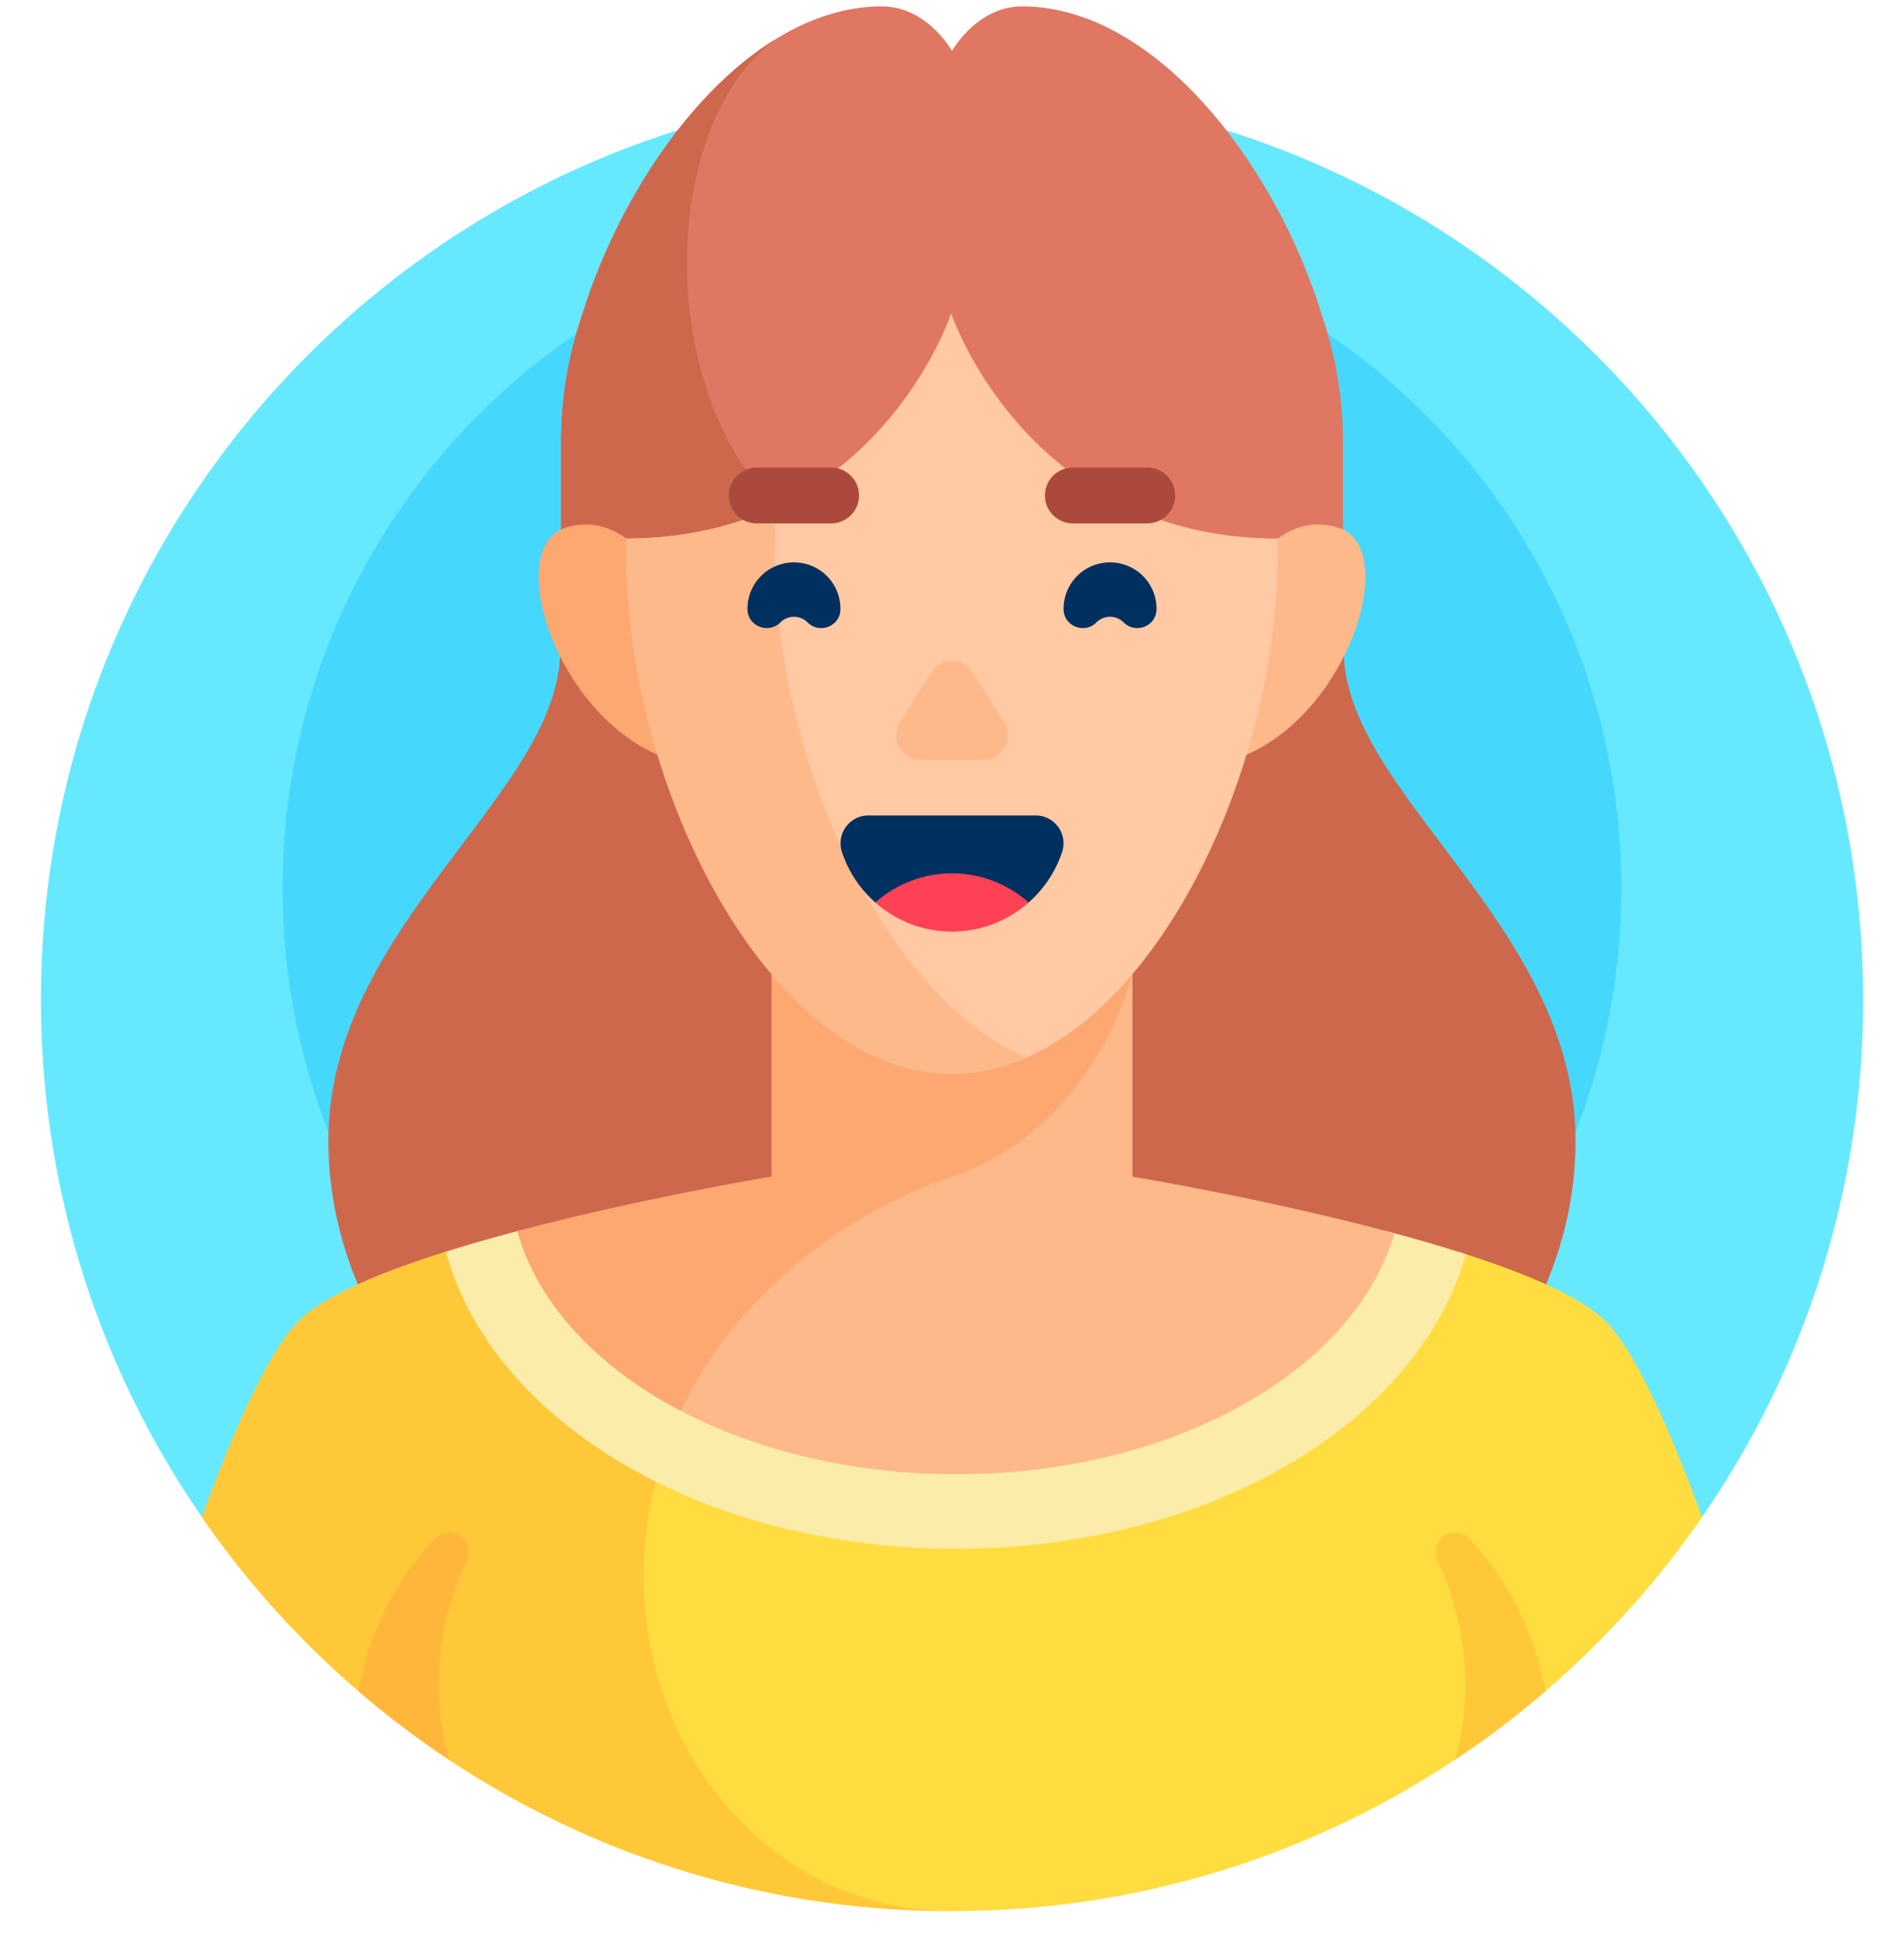 <svg width="40" height="41" fill="none" xmlns="http://www.w3.org/2000/svg"><g clip-path="url(#clip0)"><path d="M35.757 31.86a19.051 19.051 0 003.384-10.867c0-10.57-8.57-19.14-19.141-19.14-10.571 0-19.14 8.57-19.14 19.14 0 4.037 1.25 7.78 3.383 10.867h31.514z" fill="#66E9FF"/><path d="M20 32.712c7.767 0 14.063-6.296 14.063-14.062 0-7.767-6.297-14.063-14.063-14.063-7.767 0-14.063 6.296-14.063 14.063 0 7.766 6.296 14.062 14.063 14.062z" fill="#46D8FC"/><path d="M28.229 13.643H11.77c0 3.032-4.872 5.773-4.872 10.315s4.121 7.422 4.121 7.422h17.96S33.1 28.5 33.1 23.958s-4.872-7.283-4.872-10.315z" fill="#CE684D"/><path d="M27.777 6.635C26.79 3.42 24.251.134 21.474.134c-.956 0-1.474.938-1.474.938s-.518-.938-1.474-.938c-2.777 0-5.315 3.286-6.303 6.502a8.198 8.198 0 00-.437 2.62v2.38h16.428v-2.35a8.2 8.2 0 00-.437-2.65z" fill="#E07763"/><path d="M16.322 11.635v-1.004c-2.567-2.463-2.46-8.029-.024-9.81-1.838 1.131-3.361 3.491-4.075 5.815a8.2 8.2 0 00-.437 2.62v2.38h4.536z" fill="#CE684D"/><path d="M33.648 27.668c-.566-.499-1.705-.969-3.014-1.381H9.366c-1.31.412-2.448.882-3.014 1.381-.643.568-1.398 2.245-2.11 4.192 3.454 4.998 9.223 8.274 15.758 8.274 6.535 0 12.304-3.276 15.758-8.274-.712-1.947-1.467-3.624-2.11-4.192z" fill="#FFDD40"/><path d="M13.548 32.523c.195-2.705 1.655-4.821 3.507-6.236h-7.69c-1.309.412-2.447.882-3.013 1.381-.643.568-1.398 2.245-2.11 4.192 3.454 4.998 9.223 8.274 15.758 8.274-3.908 0-6.744-3.562-6.452-7.611z" fill="#FFC839"/><path d="M9.438 36.957c-.005-.017-.685-1.94.368-4.19.196-.419-.347-.793-.667-.458-.67.7-1.331 1.732-1.609 3.204.605.52 1.242 1.002 1.908 1.444z" fill="#FFB73B"/><path d="M30.562 36.957c.005-.017.685-1.94-.368-4.19-.196-.419.347-.793.668-.458.67.7 1.33 1.732 1.608 3.204a19.202 19.202 0 01-1.908 1.444z" fill="#FFC839"/><path d="M10.871 25.854c-.511.135-1.02.28-1.505.433.44 1.589 1.548 3.024 3.227 4.143 2.024 1.35 4.686 2.093 7.496 2.093 2.809 0 5.47-.743 7.495-2.093 1.661-1.107 2.763-2.523 3.213-4.091a33.097 33.097 0 00-1.668-.485H10.871z" fill="#FCECA9"/><path d="M23.79 24.71v-9.44h-7.58v9.44c-.117.02-2.766.463-5.34 1.144.807 2.905 4.627 5.106 9.219 5.106 4.568 0 8.373-2.178 9.205-5.062-2.624-.706-5.384-1.168-5.503-1.188z" fill="#FEB98A"/><path d="M23.79 20.455v-5.184h-7.58v9.44c-.117.019-2.766.462-5.34 1.143.424 1.524 1.677 2.854 3.435 3.774 1.162-2.464 3.454-4.156 5.695-4.918 3.034-1.03 3.79-4.255 3.79-4.255z" fill="#FCA870"/><path d="M25.864 12.6s.811-1.975 2.258-1.517c1.446.459-.035 4.74-2.858 5.01l.6-3.493z" fill="#FEB98A"/><path d="M14.136 12.6s-.811-1.975-2.257-1.517c-1.447.459.035 4.74 2.857 5.01l-.6-3.493z" fill="#FCA870"/><path d="M19.983 6.578S18.445 11.3 13.16 11.31a12.09 12.09 0 00-.004.29c0 5.04 3.064 10.95 6.844 10.95 3.78 0 6.843-5.91 6.843-10.95 0-.097-.001-.193-.003-.29-5.285-.009-6.857-4.73-6.857-4.73z" fill="#FFC9A4"/><path d="M16.282 11.6c0-.33.014-.652.04-.969-.863.408-1.906.676-3.162.678a12.09 12.09 0 00-.004.29c0 5.04 3.064 10.95 6.844 10.95.538 0 1.06-.12 1.562-.34-3.026-1.324-5.28-6.287-5.28-10.61zm2.625 3.569l.66-1.05c.2-.32.666-.32.867 0l.659 1.05a.512.512 0 01-.434.784h-1.318a.512.512 0 01-.434-.784z" fill="#FEB98A"/><path d="M18.39 18.952h3.22c.322-.283.568-.65.705-1.065a.584.584 0 00-.558-.762h-3.514a.584.584 0 00-.557.762c.136.416.382.782.703 1.065z" fill="#003060"/><path d="M21.61 18.952a2.425 2.425 0 01-3.22 0 2.428 2.428 0 013.221 0z" fill="#FF4155"/><path d="M24.297 12.797a.974.974 0 00-.332-.745.981.981 0 00-1.29 0 .974.974 0 00-.331.745c.004.354.44.525.69.274a.404.404 0 01.572 0c.251.25.686.08.69-.274zm-8.594 0a.974.974 0 01.332-.745.981.981 0 011.29 0 .974.974 0 01.331.745c-.004.354-.44.525-.69.274a.405.405 0 00-.572 0c-.251.25-.686.08-.69-.274z" fill="#003060"/><path d="M17.46 10.991h-1.562a.586.586 0 010-1.172h1.563a.586.586 0 110 1.172zm6.642 0h-1.563a.586.586 0 010-1.172h1.563a.586.586 0 110 1.172z" fill="#AA493C"/></g><defs><clipPath id="clip0"><path fill="#fff" transform="translate(0 .134)" d="M0 0h40v40H0z"/></clipPath></defs></svg>